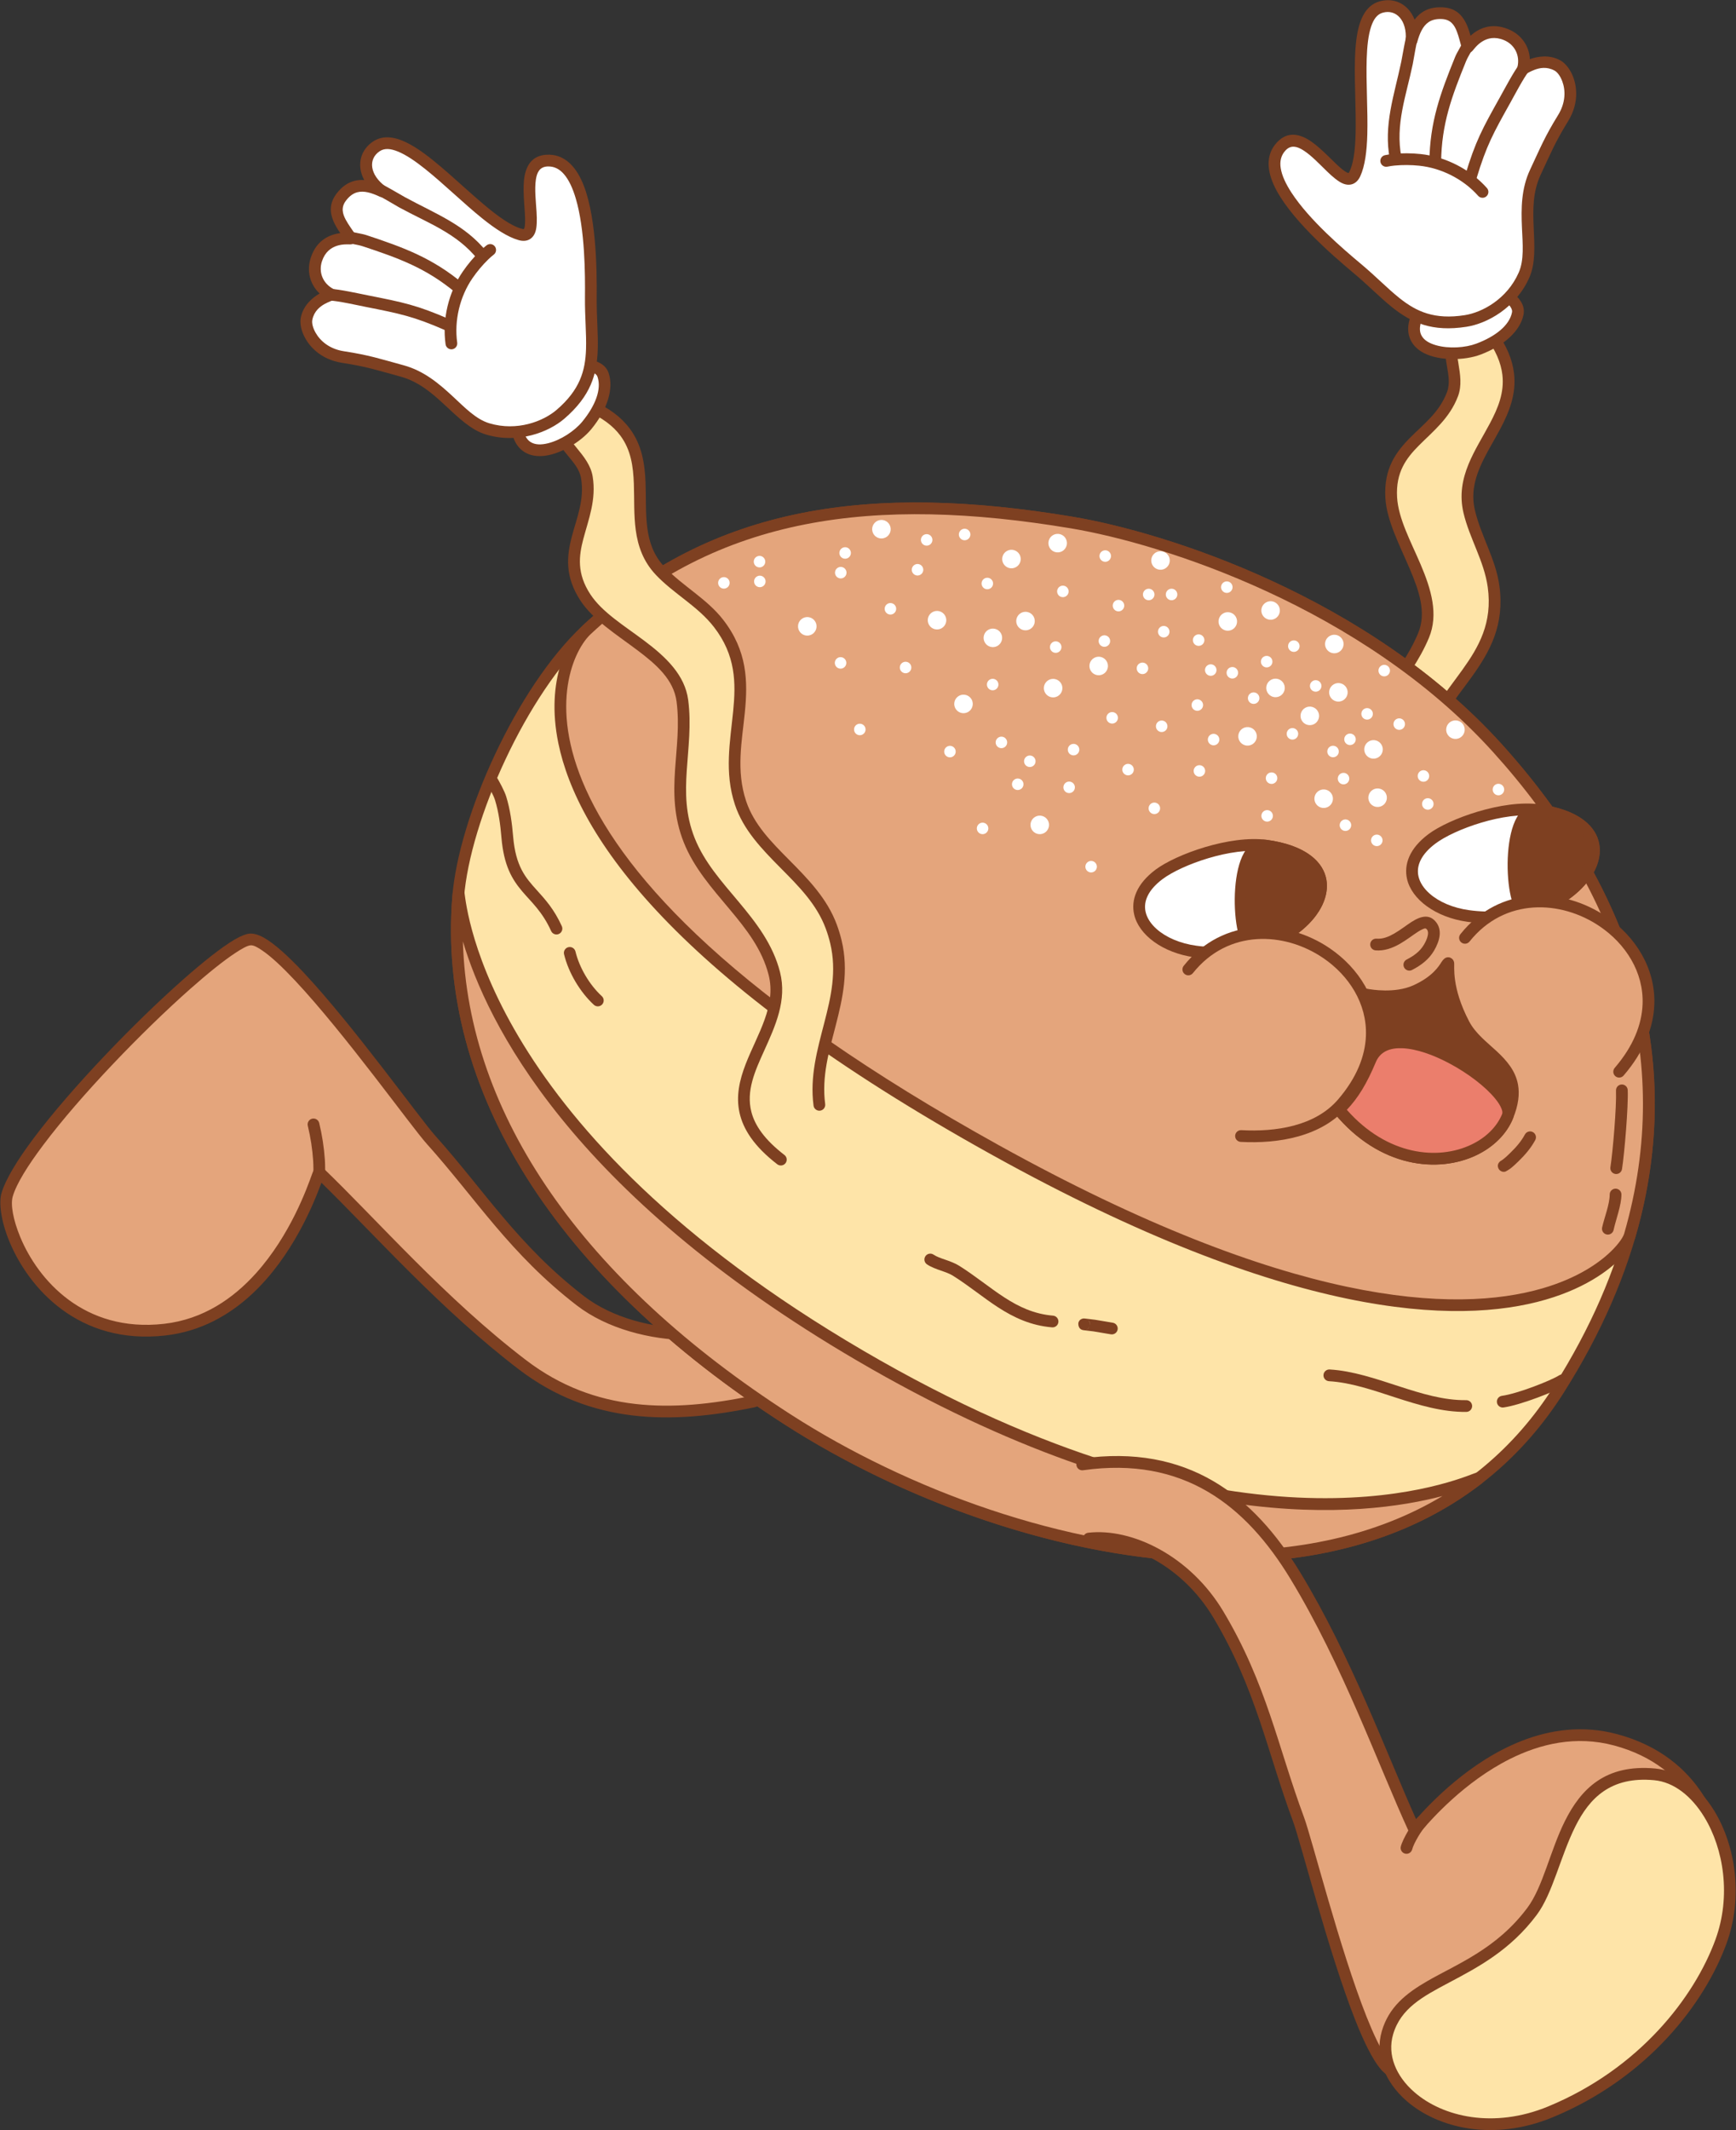 <?xml version="1.0" encoding="UTF-8" standalone="no"?><!DOCTYPE svg PUBLIC "-//W3C//DTD SVG 1.1//EN" "http://www.w3.org/Graphics/SVG/1.1/DTD/svg11.dtd"><svg width="100%" height="100%" viewBox="0 0 4930 6047" version="1.1" xmlns="http://www.w3.org/2000/svg" xmlns:xlink="http://www.w3.org/1999/xlink" xml:space="preserve" xmlns:serif="http://www.serif.com/" style="fill-rule:evenodd;clip-rule:evenodd;stroke-linejoin:round;stroke-miterlimit:2;"><rect x="0" y="0" width="4930" height="6047" fill="#333333" stroke="none"/><g id="Dream-donut-Character" serif:id="Dream donut-Character"><path d="M3633.66,3071.48c-119.52,-290.791 194.738,-277.762 248.097,-466.677c42.45,-150.29 -41.963,-298.475 -20.128,-448.43c21.456,-147.351 127.755,-224.74 181.016,-352.43c51.855,-124.319 -84.768,-266.99 -91.773,-391.76c-8.634,-153.767 128.549,-173.265 173.976,-293.102c20.672,-54.535 -20.742,-115.435 2.832,-171.233c12.635,-29.906 68.533,-50.606 103.148,-4.387c162.993,217.633 -102.689,321.042 -58.457,508.756c17.134,72.712 58.826,137.505 69.139,212.419c29.268,212.606 -162.696,287.184 -200.718,472.791c-29.228,142.684 73.273,281.684 47.704,432.389c-2.569,15.141 -6.02,30.057 -10.405,44.777c-48.506,162.826 -210.055,227.061 -271.946,376.9c-25.736,62.306 -157.663,116.049 -172.485,79.987Z" style="fill:#fee4a8;"/><path d="M3618.25,3077.82c3.483,8.473 9.974,14.726 19.304,18.409c9.326,3.682 22.44,4.578 37.701,2.11c29.466,-4.765 68.555,-21.816 99.249,-45.004c21.548,-16.279 38.858,-35.643 47.05,-55.475c30.095,-72.861 84.778,-124.634 137.476,-178.261c56.049,-57.037 109.953,-116.033 135.039,-200.244c4.578,-15.367 8.182,-30.939 10.864,-46.747c13.191,-77.748 -6.164,-152.533 -25.537,-226.227c-18.114,-68.905 -36.37,-136.78 -22.271,-205.605c18.502,-90.322 75.034,-153.309 122.807,-219.901c51.434,-71.695 93.428,-147.118 78.094,-258.508c-10.385,-75.438 -52.174,-140.748 -69.427,-213.969c-10.186,-43.228 -2.268,-81.574 12.6,-117.952c15.936,-38.992 39.668,-75.809 59.67,-113.584c25.895,-48.906 45.513,-99.391 38.781,-156.874c-4.495,-38.385 -20.697,-80.074 -55.477,-126.514c-44.283,-59.128 -115.677,-30.367 -131.841,7.891c-13.053,30.896 -8.933,63.177 -3.592,95.31c4.333,26.072 9.816,52.002 0.528,76.502c-21.796,57.5 -66.163,90.479 -103.488,127.977c-41.952,42.147 -76.2,89.041 -71.544,171.968c3.6,64.11 39.935,133.013 69.274,201.664c26.686,62.442 47.992,124.644 23.757,182.745c-26.195,62.802 -65.58,113.146 -100.908,165.996c-37.235,55.704 -70.095,114.063 -81.218,190.449c-11.173,76.734 4.497,153.042 17.871,229.367c12.637,72.116 23.236,144.268 2.711,216.934c-12.392,43.873 -40.246,75.801 -72.85,103.565c-34.986,29.793 -75.418,54.865 -110.453,83.128c-37.764,30.464 -69.314,64.66 -83.806,110.456c-14.387,45.466 -12.237,102.847 19.636,180.394Zm30.685,-13.032c-26.676,-65.035 -30.818,-113.702 -19.92,-152.677c16.499,-59.004 66.505,-94.929 117.66,-131.628c63.409,-45.492 128.709,-91.778 151.127,-171.146c21.925,-77.624 11.542,-154.71 -1.957,-231.747c-12.761,-72.83 -28.38,-145.591 -17.718,-218.811c10.333,-70.966 41.35,-124.976 75.944,-176.728c36.501,-54.604 76.895,-106.8 103.961,-171.688c27.622,-66.221 6.545,-137.507 -23.87,-208.676c-27.761,-64.958 -63.239,-129.773 -66.645,-190.434c-3.977,-70.841 26.049,-110.579 61.887,-146.583c40.466,-40.653 87.403,-77.34 111.033,-139.677c11.386,-30.037 6.497,-61.82 1.185,-93.784c-4.305,-25.902 -9.107,-51.966 1.416,-76.871c9.112,-21.569 49.49,-34.217 74.455,-0.882c30.417,40.614 45.119,76.839 49.05,110.409c5.908,50.448 -12.406,94.479 -35.132,137.398c-20.516,38.746 -44.723,76.579 -61.068,116.572c-17.414,42.607 -26.119,87.579 -14.189,138.208c17.013,72.204 58.609,136.48 68.85,210.87c13.934,101.216 -25.42,169.385 -72.157,234.532c-50.398,70.251 -108.858,137.355 -128.377,232.641c-15.13,73.859 3.25,146.826 22.688,220.769c18.179,69.153 37.289,139.22 24.911,212.177c-2.456,14.475 -5.754,28.735 -9.946,42.806c-23.42,78.616 -74.543,133.15 -126.868,186.397c-55.676,56.657 -112.714,111.921 -144.51,188.899c-6.22,15.06 -19.971,29.243 -36.334,41.604c-26.171,19.771 -59.353,34.632 -84.477,38.695c-6.014,0.972 -11.466,1.326 -16.069,0.737c-1.389,-0.177 -2.669,-0.435 -3.808,-0.846c-0.349,-0.126 -0.863,-0.395 -1.122,-0.536Z" style="fill:#7e4021;"/><path d="M4018.88,911.781c7.533,-27.255 117.914,-108.351 250.528,-74.822c17.106,4.325 35.679,21.216 40.405,38.708c1.29,4.777 1.35,9.674 0.36,14.552c-8.243,40.617 -49.775,77.535 -111.743,100.834c-68.264,25.667 -205.297,13.881 -179.55,-79.272Z" style="fill:#fff;"/><path d="M4002.82,907.34c-6.447,23.325 -4.25,42.55 3.288,58.165c7.529,15.598 20.636,27.823 37.502,36.599c44.189,22.993 115.953,21.37 160.689,4.55c68.562,-25.779 113.092,-68.181 122.212,-113.12c1.511,-7.447 1.366,-14.922 -0.605,-22.214c-6.148,-22.756 -30.155,-44.893 -52.409,-50.519c-98.702,-24.955 -185.811,9.868 -231.946,42.912c-22.925,16.42 -35.945,33.548 -38.731,43.627Zm32.128,8.881c0.451,-1.63 1.965,-3.441 3.823,-5.698c4.877,-5.93 12.454,-12.737 22.19,-19.71c40.645,-29.112 117.408,-59.681 204.365,-37.696c11.959,3.024 25.097,14.669 28.401,26.897c0.611,2.262 0.585,4.581 0.116,6.89c-7.367,36.304 -45.889,67.724 -101.275,88.549c-31.273,11.758 -78.298,14.933 -114.556,4.504c-18.751,-5.393 -34.754,-14.168 -41.885,-28.942c-4.505,-9.332 -5.031,-20.856 -1.179,-34.794Z" style="fill:#7e4021;"/><path d="M4328.09,780.639c33.777,-76.673 -16.184,-188.87 32.301,-292.069c29.543,-62.88 40.184,-90.889 78.749,-153.519c41.429,-67.281 11.431,-134.178 -16.605,-149.378c-50.365,-27.305 -95.476,12.542 -96.995,8.551c9.836,-41.705 -10.099,-80.345 -48.705,-96.03c-69.498,-28.235 -106.457,36.593 -108.943,36.194c-12.512,-42.952 -18.677,-93.929 -71.362,-96.94c-52.114,-2.979 -74.424,29.129 -87.913,77.689c5.257,-70.317 -37.603,-108.872 -86.48,-95.113c-107.697,30.318 -21.828,359.004 -74.243,473.161c-33.384,72.709 -137.094,-154.905 -209.381,-77.5c-83.959,89.902 130.484,275.033 215.596,346.135c105.808,88.391 155.127,173.144 308.15,149.262c53.609,-8.366 130.028,-49.171 165.831,-130.443Z" style="fill:#fff;"/><path d="M4344.62,167.957c-1.837,-37.833 -24.625,-70.217 -61.511,-85.204c-50.238,-20.41 -86.179,0.009 -107.026,18.673c-3.811,-13.555 -8.05,-26.787 -14.044,-38.223c-12.31,-23.486 -31.096,-40.483 -64.557,-42.395c-25.302,-1.446 -44.718,4.32 -60.074,15.054c-7.63,5.334 -14.277,12.007 -20.094,19.864c-4.868,-12.474 -11.623,-22.96 -19.658,-31.263c-20.382,-21.064 -49.225,-29.155 -80.034,-20.482c-20.525,5.778 -35.864,19.685 -46.745,40.322c-9.347,17.728 -15.381,40.834 -18.888,67.549c-9.075,69.12 -1.551,163.947 -1.971,246.157c-0.264,51.55 -3.347,97.901 -17.269,128.221c-1.011,2.203 -1.89,3.948 -3.192,4.936c-0.632,0.479 -1.288,-0.36 -2.117,-0.646c-1.853,-0.638 -3.771,-1.621 -5.785,-2.823c-8.923,-5.327 -18.818,-14.382 -29.501,-24.676c-27.859,-26.845 -60.18,-61.139 -91.132,-74.101c-26.073,-10.92 -51.566,-9.371 -74.689,15.389c-29.738,31.844 -29.653,73.669 -9.61,119.08c40.515,91.793 165.763,200.314 226.702,251.221c42.435,35.451 75.819,70.306 110.41,97.851c55.136,43.906 113.171,70.356 210.995,55.089c57.673,-9.001 139.996,-52.759 178.513,-140.192c17.821,-40.453 14.363,-90.211 12.034,-143.534c-2.096,-47.98 -2.918,-99.174 20.1,-148.167c29.221,-62.196 39.71,-89.919 77.855,-151.867c32.927,-53.473 25.596,-106.761 7.629,-139.822c-8.594,-15.814 -19.824,-27.168 -30.481,-32.946c-31.219,-16.926 -64.417,-10.694 -85.86,-3.065Zm-31.781,605.962c-33.089,75.111 -103.604,112.964 -153.149,120.696c-85.803,13.391 -136.729,-9.719 -185.09,-48.23c-34.408,-27.399 -67.594,-62.093 -109.805,-97.356c-50.189,-41.928 -146.301,-124.042 -197.206,-202.237c-15.81,-24.285 -27.239,-48.024 -30.589,-69.932c-2.855,-18.669 0.591,-35.769 13.695,-49.8c15.235,-16.314 32.516,-11.662 49.795,-0.886c23.697,14.777 47.329,40.416 68.535,60.85c16.526,15.925 32.032,28.816 44.972,34.044c10.312,4.166 19.765,4.342 28.101,0.985c7.815,-3.147 15.325,-9.676 20.944,-21.914c13.316,-29.002 18.635,-71.012 19.944,-118.67c1.855,-67.509 -3.891,-146.864 -1.753,-214.143c1.129,-35.529 4.377,-67.541 12.653,-92.085c6.683,-19.822 16.239,-34.52 32.768,-39.173c38.638,-10.877 69.499,22.24 65.343,77.826c-0.639,8.549 5.311,16.188 13.755,17.662c8.445,1.473 16.63,-3.699 18.924,-11.958c6.899,-24.835 15.655,-45.108 31.83,-56.415c9.947,-6.954 22.683,-10.033 39.074,-9.096c23.726,1.356 34.294,16.39 41.451,34.59c6.179,15.711 9.996,33.674 14.86,50.372c1.801,6.183 7.003,10.775 13.362,11.795c1.897,0.305 9.998,1.072 17.141,-7.369c6.966,-8.232 36.457,-50.849 88.168,-29.84c30.832,12.527 46.612,43.456 38.757,76.763c-0.765,3.243 -0.54,6.642 0.646,9.757c1.856,4.874 5.227,8.228 10.235,10.012c2.477,0.883 6.926,1.885 12.877,-0.329c3.57,-1.329 12.331,-6.914 24.47,-11.57c14.545,-5.579 35.186,-9.794 57.046,2.057c8.575,4.65 16.733,16.107 22.197,30.895c9.303,25.177 9.733,60.055 -11.841,95.092c-38.985,63.311 -49.777,91.606 -79.641,155.171c-25.468,54.206 -25.552,110.71 -23.233,163.796c2.086,47.746 6.721,92.419 -9.236,128.64Z" style="fill:#7e4021;"/><path d="M3998.99,84.457c-7.549,19.032 -16.592,76.315 -19.599,90.706c-20.03,95.834 -51.071,179.915 -32.363,277.333c1.735,9.034 10.478,14.959 19.511,13.225c9.034,-1.735 14.959,-10.478 13.225,-19.511c-17.836,-92.874 13.16,-172.865 32.255,-264.228c2.823,-13.507 10.87,-67.371 17.956,-85.235c3.391,-8.55 -0.797,-18.246 -9.348,-21.637c-8.55,-3.392 -18.246,0.797 -21.637,9.347Z" style="fill:#7e4021;"/><path d="M4154.56,117.824c-5.065,13.888 -16.447,29.571 -22.285,43.957c-42.182,103.949 -71.865,184.75 -73.021,298.553c-0.093,9.199 7.299,16.742 16.497,16.835c9.198,0.094 16.742,-7.298 16.835,-16.496c1.109,-109.202 30.1,-186.612 70.576,-286.358c5.978,-14.732 17.526,-30.847 22.714,-45.07c3.152,-8.641 -1.305,-18.216 -9.947,-21.368c-8.642,-3.152 -18.217,1.305 -21.369,9.947Z" style="fill:#7e4021;"/><path d="M3940.06,473.073c6.743,-1.415 13.518,-2.413 20.377,-3.074c22.983,-2.214 47.007,-1.956 69.951,0.396c62.947,6.454 125.302,38.211 167.329,85.476c6.112,6.874 16.656,7.493 23.53,1.38c6.874,-6.112 7.492,-16.655 1.38,-23.529c-47.432,-53.344 -117.796,-89.202 -188.839,-96.486c-25.108,-2.575 -51.398,-2.84 -76.548,-0.416c-8.087,0.779 -16.075,1.962 -24.026,3.631c-9.003,1.889 -14.778,10.731 -12.889,19.734c1.89,9.002 10.732,14.777 19.735,12.888Z" style="fill:#7e4021;"/><path d="M4315.2,181.968c-16.899,22.018 -41.998,69.757 -55.502,93.931c-49.616,88.821 -69.358,124.207 -98.756,221.739c-2.655,8.807 2.34,18.113 11.147,20.767c8.808,2.655 18.113,-2.34 20.768,-11.147c28.526,-94.636 47.799,-128.919 95.942,-215.103c12.906,-23.105 36.693,-68.848 52.844,-89.892c5.6,-7.297 4.223,-17.769 -3.074,-23.369c-7.297,-5.601 -17.769,-4.223 -23.369,3.074Z" style="fill:#7e4021;"/><path d="M2131.34,3753.71c-106.151,56.383 -343.425,46.359 -483.348,-61.543c-188.733,-145.541 -283.788,-300.489 -424.102,-456.938c-62.613,-69.813 -420.564,-578.051 -514.222,-568.441c-92.202,9.461 -638.744,548.492 -689.575,725.145c-23.596,82.001 107.878,420.997 447.855,382.351c322.335,-36.64 435.281,-449.547 438.19,-446.756c152.269,146.126 349.246,372.735 578.461,547.131c199.094,151.478 421.866,152.137 656.248,103.417" style="fill:#e4a57c;"/><path d="M912.78,3357.18c150.022,146.619 340.991,362.803 561.725,530.746c203.228,154.623 430.482,156.203 669.731,106.47c9.006,-1.872 14.798,-10.703 12.926,-19.709c-1.872,-9.007 -10.704,-14.798 -19.71,-12.926c-229.516,47.709 -447.804,47.97 -642.764,-100.363c-228.668,-173.979 -425.108,-400.116 -577.013,-545.892c-3.994,-3.832 -8.647,-5.215 -13.852,-4.499c-2.639,0.363 -6.385,1.357 -9.949,5.146c-0.729,0.775 -4.016,6.294 -7.705,16.606c-13.718,38.347 -61.608,172.973 -159.265,281.464c-63.868,70.953 -149.229,130.817 -260.842,143.504c-228.382,25.961 -358.62,-125.822 -408.501,-246.121c-20.375,-49.136 -27.929,-92.562 -21.455,-115.061c10.309,-35.825 42.091,-86.869 86.125,-145.583c105.808,-141.081 282.367,-323.941 418.471,-444.268c49.558,-43.814 93.68,-79.297 126.961,-101.248c19.386,-12.787 34.173,-21.097 43.703,-22.075c8.568,-0.879 19.489,5.25 33.122,14.48c26.068,17.65 58.257,48.085 93.567,85.698c141.217,150.428 329.623,413.973 373.424,462.811c140.997,157.21 236.681,312.759 426.332,459.008c86.713,66.869 209.521,97.679 317.658,98.781c73.001,0.744 139.277,-12.128 183.686,-35.717c8.124,-4.315 11.216,-14.413 6.901,-22.537c-4.315,-8.124 -14.414,-11.216 -22.537,-6.901c-40.512,21.518 -101.116,32.502 -167.71,31.823c-101.255,-1.031 -216.448,-29.232 -297.643,-91.845c-187.814,-144.833 -282.24,-299.18 -421.872,-454.868c-43.856,-48.9 -232.54,-312.75 -373.936,-463.369c-43.891,-46.754 -83.583,-82.732 -113.304,-99.225c-16.057,-8.91 -30.089,-12.427 -41.091,-11.298c-9.832,1.009 -24.242,6.573 -41.975,16.977c-35.532,20.846 -87.683,61.768 -147.365,114.532c-137.612,121.661 -316.078,306.596 -423.059,449.242c-47.162,62.883 -80.45,117.995 -91.491,156.364c-7.684,26.703 -1.485,78.73 22.696,137.047c54.076,130.414 195.472,294.617 443.058,266.473c100.545,-11.429 181.567,-57.92 245.713,-117.537c115.778,-107.603 175.966,-258.167 197.24,-316.13Z" style="fill:#7e4021;"/><path d="M923.767,3337.21c-0.614,-14.963 -0.16,-29.894 -1.165,-44.86c-2.378,-35.4 -7.804,-70.09 -16.104,-104.586c-2.152,-8.944 -11.16,-14.458 -20.103,-12.306c-8.943,2.152 -14.457,11.16 -12.305,20.103c7.858,32.662 13.002,65.506 15.254,99.023c0.985,14.676 0.515,29.319 1.117,43.992c0.377,9.191 8.145,16.347 17.336,15.97c9.191,-0.377 16.347,-8.145 15.97,-17.336Z" style="fill:#7e4021;"/><path d="M4251.61,2122.64c-374.784,-413.629 -944.135,-595.29 -1207.86,-639.329c-563.919,-94.169 -1012.98,-35.579 -1377.74,304.634c-185.197,172.734 -347.418,535.689 -364.942,759.002c-42.607,542.954 290.841,1067.45 935.35,1482.01c651.457,419.026 1729.32,644.154 2191.01,-85.658c422.274,-667.499 290.275,-1306.26 -175.815,-1820.66Z" style="fill:#fee4a8;"/><path d="M4263.96,2111.45c-377.785,-416.942 -951.628,-600.185 -1217.46,-644.577c-569.793,-95.15 -1023.29,-34.872 -1391.86,308.885c-187.854,175.212 -352.415,543.369 -370.19,769.886c-43.02,548.226 292.184,1078.75 942.95,1497.33c328.036,210.998 763.467,373.062 1174.97,390.62c414.647,17.691 804.88,-111.086 1039.14,-481.384c426.931,-674.862 293.682,-1320.68 -177.549,-1840.76l-0.001,-0Zm-24.701,22.382c460.949,508.726 591.697,1140.42 174.081,1800.56c-227.435,359.513 -606.978,483.078 -1009.55,465.902c-405.713,-17.311 -834.94,-177.323 -1158.36,-385.352c-638.252,-410.533 -969.943,-929.002 -927.75,-1466.69c17.272,-220.108 177.154,-577.862 359.694,-748.117c360.963,-336.67 805.584,-393.571 1363.63,-300.383c261.613,43.687 826.472,223.764 1198.25,634.081l0,0Z" style="fill:#7e4021;"/><path d="M1381.29,2221.77c7.411,12.642 20.165,35.309 24.472,49.3c10.563,34.321 15.241,70.564 18.243,106.231c6.769,80.439 30.356,118.956 58.946,152.793c25.969,30.735 56.948,56.958 82.174,112.671c3.794,8.38 13.677,12.102 22.057,8.308c8.38,-3.794 12.103,-13.677 8.308,-22.057c-21.745,-48.026 -47.176,-75.917 -70.852,-102.076c-31.993,-35.348 -60.255,-67.325 -67.417,-152.434c-3.2,-38.03 -8.337,-76.648 -19.601,-113.242c-4.908,-15.947 -19.126,-41.94 -27.572,-56.35c-4.652,-7.936 -14.871,-10.602 -22.807,-5.951c-7.936,4.652 -10.602,14.871 -5.951,22.807Z" style="fill:#7e4021;"/><path d="M1601.83,2708.76c12.718,52.416 45.279,107.226 84.637,143.442c6.769,6.229 17.321,5.79 23.55,-0.979c6.228,-6.769 5.79,-17.321 -0.979,-23.55c-34.786,-32.009 -63.574,-80.446 -74.814,-126.773c-2.169,-8.939 -11.188,-14.436 -20.127,-12.267c-8.939,2.169 -14.436,11.187 -12.267,20.127Z" style="fill:#7e4021;"/><path d="M2632.54,3589.02c11.385,7.661 25.418,12.809 39.783,17.8c11.754,4.085 23.774,8.049 33.907,14.408c45.997,28.869 85.876,62.434 128.523,89.981c44.928,29.02 92.843,51.505 152.945,56.586c9.166,0.775 17.237,-6.038 18.012,-15.203c0.775,-9.166 -6.038,-17.237 -15.204,-18.012c-54.154,-4.578 -97.185,-25.223 -137.668,-51.371c-42.764,-27.623 -82.764,-61.266 -128.888,-90.214c-12.199,-7.656 -26.535,-12.744 -40.687,-17.661c-11.543,-4.011 -22.966,-7.814 -32.115,-13.97c-7.632,-5.135 -17.997,-3.108 -23.132,4.524c-5.135,7.632 -3.108,17.997 4.524,23.132Z" style="fill:#7e4021;"/><path d="M3081.94,3742.85c-2.807,-0.589 -5.802,-0.456 -8.714,0.528c-7.852,2.653 -9.926,8.258 -10.794,11.567c-0.248,0.947 -2.065,18.319 14.113,20.813c3.487,0.538 23.165,2.605 28.678,3.469c16.572,2.597 33.063,5.688 49.626,8.345c9.083,1.457 17.64,-4.734 19.097,-13.816c1.457,-9.083 -4.734,-17.639 -13.817,-19.096c-16.603,-2.664 -33.134,-5.762 -49.746,-8.364c-5.149,-0.807 -25.651,-3.131 -28.443,-3.446Zm12.447,21.537c-1.588,4.803 -5.333,8.827 -10.489,10.569c7.105,-2.4 9.47,-7.223 10.489,-10.569Zm-4.975,-17.868c6.424,5.272 6.499,11.482 5.456,16.082c0.602,-2.824 0.474,-5.839 -0.516,-8.77c-0.995,-2.945 -2.735,-5.429 -4.94,-7.312Z" style="fill:#7e4021;"/><path d="M3774.15,3920.64c62.179,3.606 125.062,25.547 188.552,46.164c66.633,21.639 133.902,41.847 201.482,40.999c9.198,-0.115 16.571,-7.676 16.456,-16.874c-0.115,-9.198 -7.677,-16.572 -16.874,-16.456c-64.023,0.803 -127.643,-18.872 -190.769,-39.372c-66.27,-21.521 -132.015,-43.974 -196.917,-47.739c-9.183,-0.532 -17.071,6.491 -17.604,15.674c-0.533,9.183 6.491,17.071 15.674,17.604Z" style="fill:#7e4021;"/><path d="M4269.84,3995.18c48.269,-6.647 149.822,-46.597 175.915,-63.127c7.77,-4.922 10.083,-15.228 5.16,-22.998c-4.923,-7.771 -15.228,-10.083 -22.998,-5.16c-24.117,15.278 -118.011,52.12 -162.624,58.263c-9.113,1.255 -15.492,9.672 -14.237,18.785c1.255,9.112 9.672,15.492 18.784,14.237Z" style="fill:#7e4021;"/><path d="M4197.26,4197.99c44.406,-34.26 -571.964,341.306 -1753.77,-349.469c-1199.4,-701.062 -1133.83,-1411.04 -1142.42,-1301.58c-42.607,542.954 290.841,1067.45 935.35,1482.01c559.233,359.706 1432.68,576.527 1960.84,169.037Z" style="fill:#e4a57c;"/><path d="M4207.44,4211.19c6.602,-5.094 7.962,-10.089 8.291,-11.508c0.986,-4.254 0.275,-7.821 -1.082,-10.792c-1.534,-3.354 -4.059,-6.334 -8.238,-8.265c-1.723,-0.796 -4.181,-1.631 -7.539,-1.564c-1.435,0.028 -6.236,0.97 -13.933,3.892c-77.491,29.411 -677.937,267.9 -1733.04,-348.817c-1070.63,-625.793 -1126.29,-1257.63 -1132.67,-1298.82c-1.494,-9.647 -7.097,-13.062 -8.104,-13.695c-5.056,-3.176 -10.09,-3.341 -15.017,-1.401c-2.469,0.972 -7.509,3.204 -9.881,10.624c-0.364,1.14 -1.081,5.966 -1.775,14.804c-43.02,548.226 292.184,1078.75 942.95,1497.33c337.941,217.369 789.857,382.79 1212.18,391.813c283.478,6.056 553.626,-58.31 767.858,-223.597Zm-2892.88,-1539.02c67.745,227.473 300.593,711.488 1120.52,1190.74c870.584,508.864 1436.98,442.602 1661.35,383.696c-191.549,114.893 -419.128,159.915 -656.133,154.851c-416.32,-8.894 -861.722,-172.243 -1194.86,-386.522c-589.043,-378.881 -916.974,-849.696 -930.871,-1342.77Z" style="fill:#7e4021;"/><path d="M4251.61,2122.64c-374.784,-413.629 -944.135,-595.29 -1207.86,-639.329c-563.919,-94.169 -1012.98,-35.579 -1377.74,304.634c-94.139,87.803 -339.637,645.264 1162.74,1477.56c1385.17,767.366 1779.27,311.421 1799.71,240.832c146.658,-506.578 -13.677,-982.889 -376.844,-1383.7Z" style="fill:#e4a57c;"/><path d="M4263.96,2111.45c-377.785,-416.942 -951.628,-600.185 -1217.46,-644.577c-569.793,-95.15 -1023.29,-34.872 -1391.86,308.885c-39.535,36.875 -106.258,152.288 -69.027,333.867c53.623,261.522 326.308,667.026 1235.06,1170.46c837.649,464.047 1316.17,482.447 1569.04,408.981c121.508,-35.302 192.294,-91.994 226.875,-132.65c16.434,-19.32 25.059,-35.695 27.881,-45.443c148.317,-512.312 -13.225,-994.178 -380.503,-1399.52l-0.001,-0Zm-24.701,22.382c359.058,396.273 518.184,867.027 373.186,1367.87c-2.877,9.937 -14.759,28.123 -36.693,49.621c-36.076,35.36 -98.528,77.604 -195.344,105.732c-248.916,72.318 -719.03,50.664 -1543.59,-406.129c-746.156,-413.361 -1059.06,-757.561 -1172.94,-1010.24c-109.879,-243.783 -31.612,-398.486 13.497,-440.559c360.963,-336.67 805.584,-393.571 1363.63,-300.383c261.613,43.687 826.472,223.764 1198.25,634.081l0,-0Z" style="fill:#7e4021;"/><path d="M3092.2,4367.33c119.424,-13.604 277.027,63.971 367.73,215.61c122.342,204.535 154.067,383.526 227.359,580.484c32.706,87.889 179.726,691.893 270.4,717.24c89.264,24.954 795.209,-276.55 907.187,-422.326c51.979,-67.669 53.749,-431.263 -276.772,-519.773c-313.37,-83.918 -569.648,258.967 -571.332,255.305c-88.197,-191.729 -188.531,-474.721 -337.981,-720.929c-129.811,-213.854 -311.839,-357.63 -605.36,-316.025" style="fill:#e4a57c;"/><path d="M4021.45,5163.84c-85.925,-191.366 -184.484,-462.457 -328.405,-699.555c-133.296,-219.596 -320.543,-366.6 -621.946,-323.878c-9.107,1.291 -15.454,9.733 -14.163,18.841c1.291,9.107 9.734,15.453 18.841,14.162c285.639,-40.487 462.449,100.061 588.774,308.172c149.093,245.619 249.1,527.976 337.086,719.246c2.314,5.029 6.138,8.019 11.243,9.258c2.589,0.629 6.439,1.075 11.143,-1.146c0.962,-0.455 6.041,-4.387 13.249,-12.632c26.805,-30.662 120.659,-138.407 251.257,-203.611c85.411,-42.643 186.763,-67.098 295.271,-38.04c222.029,59.458 287.654,248.384 290.028,378.593c0.969,53.184 -7.9,96.361 -22.163,114.928c-22.708,29.563 -70.972,65.427 -133.445,103.942c-150.115,92.546 -381.364,198.067 -552.071,260.21c-62.159,22.627 -116.209,39.492 -155.215,47.734c-22.722,4.802 -39.525,7.121 -48.751,4.542c-8.295,-2.319 -16.214,-12.021 -25.521,-25.601c-17.796,-25.969 -36.607,-66.076 -55.694,-114.005c-76.337,-191.686 -155.172,-505.912 -178.051,-567.395c-73.649,-197.917 -105.739,-377.697 -228.677,-583.228c-94.537,-158.047 -259.448,-237.793 -383.919,-223.614c-9.14,1.041 -15.714,9.307 -14.673,18.446c1.041,9.14 9.306,15.715 18.446,14.674c114.377,-13.03 264.669,62.374 351.539,207.605c121.747,203.54 153.108,381.742 226.043,577.742c22.908,61.561 101.89,376.172 178.324,568.103c23.725,59.577 47.489,107.588 69.108,133.818c11.68,14.17 23.45,22.58 34.101,25.558c9.519,2.661 24.965,2.758 45.276,-0.431c40.698,-6.389 104.21,-25.376 179.066,-52.626c172.6,-62.831 406.383,-169.585 558.162,-263.158c66.91,-41.25 118.065,-80.347 142.387,-112.01c16.927,-22.037 30.206,-72.72 29.055,-135.842c-2.573,-141.157 -74.033,-345.727 -314.733,-410.184c-97.748,-26.176 -190.166,-12.577 -271.685,19.415c-147.135,57.743 -258.268,175.817 -299.287,221.967Z" style="fill:#7e4021;"/><path d="M4024.68,5160.25c-13.06,13.26 -40.963,58.978 -46.58,81.175c-2.256,8.918 3.152,17.989 12.07,20.246c8.918,2.256 17.989,-3.152 20.246,-12.07c4.568,-18.056 27.389,-55.174 38.012,-65.96c6.455,-6.553 6.375,-17.114 -0.178,-23.569c-6.554,-6.455 -17.115,-6.375 -23.57,0.178Z" style="fill:#7e4021;"/><path d="M4887.4,5511.05c77.498,-212.281 -35.069,-460.199 -188.358,-474.423c-265.725,-24.658 -258.283,268.588 -348.322,388.984c-148.317,198.321 -364.296,186.727 -410.486,344.388c-47.512,162.174 194.546,335.486 462.626,224.752c264.842,-109.397 423.791,-317.297 484.54,-483.701Z" style="fill:#fee4a8;"/><path d="M4903.06,5516.77c48.35,-132.44 25.444,-278.209 -34.959,-376.838c-41.745,-68.163 -101.42,-113.762 -167.515,-119.896c-141.858,-13.163 -210.998,58.191 -256.492,149.243c-42.148,84.354 -62.186,186.81 -106.718,246.355c-87.327,116.769 -198.922,158.884 -283.724,207.709c-61.581,35.454 -109.659,74.566 -129.408,141.975c-20.777,70.916 8.066,144.149 70.15,198.309c88.919,77.57 246.936,115.886 414.833,46.533c270.034,-111.542 431.893,-323.723 493.833,-493.39Zm-31.312,-11.431c-59.558,163.143 -215.597,366.76 -475.247,474.013c-153.799,63.529 -298.742,30.213 -380.194,-40.844c-51.499,-44.926 -77.308,-104.993 -60.074,-163.818c21.802,-74.419 84.843,-107.642 158.769,-146.914c80.161,-42.583 173.156,-90.672 249.069,-192.178c45.508,-60.852 66.768,-165.216 109.841,-251.42c39.725,-79.505 99.726,-142.445 223.594,-130.951c56.538,5.246 106.46,45.807 142.169,104.114c55.777,91.075 76.721,225.701 32.073,347.998Z" style="fill:#7e4021;"/><path d="M4589.19,3095.72c1.877,44.938 -8.88,173.09 -15.856,217.601c-1.425,9.088 4.797,17.622 13.885,19.047c9.087,1.424 17.622,-4.798 19.046,-13.885c7.186,-45.85 18.162,-177.864 16.229,-224.154c-0.384,-9.19 -8.157,-16.34 -17.347,-15.956c-9.191,0.383 -16.341,8.157 -15.957,17.347Z" style="fill:#7e4021;"/><path d="M4571.33,3390.69c-0.052,28.295 -15.311,65.416 -21.505,93.573c-1.977,8.984 3.712,17.882 12.696,19.858c8.984,1.977 17.882,-3.712 19.858,-12.696c6.653,-30.239 22.229,-70.288 22.284,-100.674c0.017,-9.199 -7.438,-16.681 -16.636,-16.697c-9.199,-0.017 -16.68,7.437 -16.697,16.636Z" style="fill:#7e4021;"/><path d="M2621.91,1619.13c-1.007,8.964 -9.103,15.424 -18.067,14.417c-8.964,-1.008 -15.425,-9.103 -14.417,-18.068c1.007,-8.964 9.103,-15.424 18.067,-14.417c8.964,1.008 15.424,9.103 14.417,18.068Z" style="fill:#fff;"/><path d="M3500.75,1926.04c-9.001,0.593 -16.79,-6.234 -17.382,-15.236c-0.592,-9.001 6.235,-16.79 15.236,-17.382c9.001,-0.592 16.79,6.235 17.382,15.236c0.592,9.001 -6.235,16.79 -15.236,17.382Z" style="fill:#fff;"/><path d="M3612.11,2225.18c-9.002,0.592 -16.79,-6.235 -17.383,-15.236c-0.592,-9.002 6.235,-16.79 15.236,-17.383c9.002,-0.592 16.79,6.235 17.383,15.236c0.592,9.002 -6.235,16.79 -15.236,17.383Z" style="fill:#fff;"/><path d="M3049.82,2144.19c-9.001,0.592 -16.79,-6.235 -17.382,-15.236c-0.593,-9.001 6.234,-16.79 15.236,-17.382c9.001,-0.592 16.79,6.235 17.382,15.236c0.592,9.001 -6.235,16.79 -15.236,17.382Z" style="fill:#fff;"/><path d="M3123.02,1582.91c2.495,8.668 11.559,13.681 20.228,11.185c8.669,-2.495 13.681,-11.559 11.185,-20.227c-2.495,-8.669 -11.559,-13.681 -20.227,-11.186c-8.669,2.495 -13.681,11.559 -11.186,20.228Z" style="fill:#fff;"/><path d="M2803.36,1947.65c2.496,8.669 11.559,13.681 20.228,11.186c8.669,-2.495 13.681,-11.559 11.186,-20.228c-2.496,-8.669 -11.559,-13.681 -20.228,-11.185c-8.669,2.495 -13.681,11.559 -11.186,20.227Z" style="fill:#fff;"/><path d="M2646.37,1539.5c-3.837,8.164 -13.58,11.676 -21.744,7.839c-8.164,-3.838 -11.677,-13.581 -7.839,-21.745c3.837,-8.164 13.58,-11.676 21.744,-7.839c8.164,3.838 11.677,13.581 7.839,21.745Z" style="fill:#fff;"/><path d="M3014.16,1694.55c-8.713,-2.335 -13.891,-11.305 -11.557,-20.018c2.335,-8.713 11.305,-13.892 20.018,-11.557c8.713,2.335 13.892,11.304 11.557,20.018c-2.335,8.713 -11.304,13.891 -20.018,11.557Z" style="fill:#fff;"/><path d="M2524.47,1743.91c-8.714,-2.334 -13.892,-11.304 -11.558,-20.017c2.335,-8.714 11.305,-13.892 20.018,-11.557c8.713,2.334 13.892,11.304 11.557,20.017c-2.334,8.714 -11.304,13.892 -20.017,11.557Z" style="fill:#fff;"/><path d="M3162.94,1728.44c5.151,7.405 15.346,9.235 22.751,4.084c7.405,-5.151 9.235,-15.345 4.084,-22.75c-5.151,-7.406 -15.345,-9.236 -22.751,-4.085c-7.405,5.152 -9.235,15.346 -4.084,22.751Z" style="fill:#fff;"/><path d="M4110.34,2084.13c-7.135,-12.658 -2.651,-28.728 10.008,-35.863c12.659,-7.135 28.728,-2.65 35.863,10.009c7.135,12.658 2.65,28.728 -10.008,35.863c-12.659,7.135 -28.729,2.65 -35.863,-10.009Z" style="fill:#fff;"/><path d="M2967.78,1966.25c-7.134,-12.658 -2.65,-28.728 10.009,-35.863c12.659,-7.135 28.728,-2.65 35.863,10.009c7.135,12.658 2.65,28.728 -10.008,35.863c-12.659,7.134 -28.729,2.65 -35.864,-10.009Z" style="fill:#fff;"/><path d="M3585.39,1745.87c-7.135,-12.659 -2.65,-28.729 10.009,-35.863c12.658,-7.135 28.728,-2.65 35.863,10.008c7.134,12.659 2.65,28.728 -10.009,35.863c-12.659,7.135 -28.728,2.65 -35.863,-10.008Z" style="fill:#fff;"/><path d="M3696.74,2045.01c-7.135,-12.659 -2.651,-28.728 10.008,-35.863c12.659,-7.135 28.728,-2.65 35.863,10.008c7.135,12.659 2.65,28.729 -10.008,35.864c-12.659,7.134 -28.729,2.65 -35.863,-10.009Z" style="fill:#fff;"/><path d="M2528.62,1495.57c3.647,14.065 -4.812,28.446 -18.878,32.093c-14.066,3.647 -28.446,-4.812 -32.093,-18.878c-3.647,-14.066 4.812,-28.446 18.877,-32.093c14.066,-3.647 28.447,4.812 32.094,18.878Z" style="fill:#fff;"/><path d="M2849.46,1599.81c-7.135,-12.659 -2.65,-28.729 10.008,-35.863c12.659,-7.135 28.729,-2.651 35.863,10.008c7.135,12.659 2.651,28.728 -10.008,35.863c-12.659,7.135 -28.728,2.65 -35.863,-10.008Z" style="fill:#fff;"/><path d="M2980.7,1554.64c-7.134,-12.659 -2.65,-28.728 10.009,-35.863c12.659,-7.135 28.728,-2.65 35.863,10.008c7.135,12.659 2.65,28.729 -10.008,35.863c-12.659,7.135 -28.729,2.65 -35.864,-10.008Z" style="fill:#fff;"/><path d="M2638.09,1773.39c-7.135,-12.659 -2.651,-28.729 10.008,-35.863c12.659,-7.135 28.728,-2.65 35.863,10.008c7.135,12.659 2.65,28.729 -10.008,35.863c-12.659,7.135 -28.729,2.65 -35.863,-10.008Z" style="fill:#fff;"/><path d="M3272.74,1603.91c-7.135,-12.659 -2.651,-28.729 10.008,-35.863c12.659,-7.135 28.728,-2.651 35.863,10.008c7.135,12.659 2.65,28.728 -10.008,35.863c-12.659,7.135 -28.729,2.65 -35.863,-10.008Z" style="fill:#fff;"/><path d="M3519.93,2103.13c-7.135,-12.658 -2.651,-28.728 10.008,-35.863c12.659,-7.135 28.728,-2.65 35.863,10.009c7.135,12.658 2.65,28.728 -10.008,35.863c-12.659,7.134 -28.729,2.65 -35.863,-10.009Z" style="fill:#fff;"/><path d="M2929.85,2354.46c-7.135,-12.659 -2.65,-28.729 10.008,-35.863c12.659,-7.135 28.729,-2.651 35.864,10.008c7.134,12.659 2.65,28.728 -10.009,35.863c-12.659,7.135 -28.728,2.65 -35.863,-10.008Z" style="fill:#fff;"/><path d="M3766.31,1841.01c-7.134,-12.658 -2.65,-28.728 10.009,-35.863c12.658,-7.135 28.728,-2.65 35.863,10.009c7.135,12.658 2.65,28.728 -10.009,35.863c-12.658,7.135 -28.728,2.65 -35.863,-10.009Z" style="fill:#fff;"/><path d="M3877.66,2140.15c-7.135,-12.659 -2.65,-28.729 10.008,-35.863c12.659,-7.135 28.729,-2.651 35.864,10.008c7.134,12.659 2.65,28.728 -10.009,35.863c-12.659,7.135 -28.728,2.65 -35.863,-10.008Z" style="fill:#fff;"/><path d="M3463.82,1776.98c-7.135,-12.659 -2.65,-28.729 10.008,-35.863c12.659,-7.135 28.729,-2.651 35.863,10.008c7.135,12.659 2.65,28.728 -10.008,35.863c-12.659,7.135 -28.728,2.65 -35.863,-10.008Z" style="fill:#fff;"/><path d="M3777.91,1978.17c-7.135,-12.659 -2.65,-28.729 10.009,-35.864c12.658,-7.134 28.728,-2.65 35.863,10.009c7.134,12.659 2.65,28.728 -10.009,35.863c-12.658,7.135 -28.728,2.65 -35.863,-10.008Z" style="fill:#fff;"/><path d="M3889.27,2277.31c-7.135,-12.659 -2.65,-28.728 10.008,-35.863c12.659,-7.135 28.729,-2.65 35.863,10.008c7.135,12.659 2.65,28.729 -10.008,35.863c-12.659,7.135 -28.729,2.65 -35.863,-10.008Z" style="fill:#fff;"/><path d="M3097.19,1903.37c-7.135,-12.658 -2.65,-28.728 10.009,-35.863c12.658,-7.135 28.728,-2.65 35.863,10.009c7.134,12.658 2.65,28.728 -10.009,35.863c-12.658,7.134 -28.728,2.65 -35.863,-10.009Z" style="fill:#fff;"/><path d="M2796.68,1823.54c-7.135,-12.658 -2.65,-28.728 10.008,-35.863c12.659,-7.135 28.729,-2.65 35.863,10.009c7.135,12.658 2.65,28.728 -10.008,35.863c-12.659,7.135 -28.728,2.65 -35.863,-10.009Z" style="fill:#fff;"/><path d="M2889.35,1775.88c-7.135,-12.659 -2.65,-28.729 10.008,-35.863c12.659,-7.135 28.729,-2.651 35.864,10.008c7.134,12.659 2.65,28.728 -10.009,35.863c-12.659,7.135 -28.728,2.65 -35.863,-10.008Z" style="fill:#fff;"/><path d="M2269.65,1790.84c-7.135,-12.659 -2.65,-28.729 10.009,-35.864c12.658,-7.134 28.728,-2.65 35.863,10.009c7.135,12.659 2.65,28.728 -10.009,35.863c-12.658,7.135 -28.728,2.65 -35.863,-10.008Z" style="fill:#fff;"/><path d="M3601.86,1969.34c-9.169,-11.273 -7.46,-27.869 3.813,-37.038c11.273,-9.168 27.87,-7.459 37.038,3.814c9.168,11.273 7.46,27.869 -3.814,37.038c-11.273,9.168 -27.869,7.459 -37.037,-3.814Z" style="fill:#fff;"/><path d="M3738.63,2283.77c-9.168,-11.273 -7.459,-27.869 3.814,-37.038c11.273,-9.168 27.869,-7.459 37.037,3.814c9.169,11.273 7.46,27.869 -3.813,37.038c-11.273,9.168 -27.869,7.459 -37.038,-3.814Z" style="fill:#fff;"/><path d="M2715.78,2014.76c-9.168,-11.273 -7.459,-27.869 3.814,-37.037c11.273,-9.169 27.869,-7.46 37.038,3.813c9.168,11.273 7.459,27.869 -3.814,37.038c-11.273,9.168 -27.869,7.46 -37.038,-3.814Z" style="fill:#fff;"/><path d="M3658.21,1831.19c-1.593,8.879 4.321,17.381 13.2,18.975c8.878,1.594 17.381,-4.32 18.975,-13.199c1.594,-8.879 -4.321,-17.381 -13.199,-18.975c-8.879,-1.594 -17.382,4.32 -18.976,13.199Z" style="fill:#fff;"/><path d="M3769.57,2130.33c-1.594,8.879 4.321,17.381 13.199,18.975c8.879,1.594 17.382,-4.32 18.976,-13.199c1.593,-8.879 -4.321,-17.381 -13.2,-18.975c-8.879,-1.594 -17.381,4.32 -18.975,13.199Z" style="fill:#fff;"/><path d="M3866.31,2023.46c-1.594,8.878 4.321,17.381 13.199,18.975c8.879,1.594 17.382,-4.321 18.976,-13.199c1.594,-8.879 -4.321,-17.382 -13.2,-18.976c-8.878,-1.593 -17.381,4.321 -18.975,13.2Z" style="fill:#fff;"/><path d="M2371.02,1878.79c-1.594,8.879 4.32,17.382 13.199,18.975c8.879,1.594 17.381,-4.32 18.975,-13.199c1.594,-8.879 -4.321,-17.381 -13.199,-18.975c-8.879,-1.594 -17.382,4.321 -18.975,13.199Z" style="fill:#fff;"/><path d="M2754.2,1524.17c-3.837,8.164 -13.581,11.676 -21.744,7.839c-8.164,-3.837 -11.677,-13.581 -7.839,-21.745c3.837,-8.164 13.58,-11.676 21.744,-7.839c8.164,3.838 11.677,13.581 7.839,21.745Z" style="fill:#fff;"/><path d="M3470.55,1676c5.151,7.405 15.345,9.235 22.751,4.084c7.405,-5.151 9.235,-15.346 4.084,-22.751c-5.151,-7.405 -15.346,-9.235 -22.751,-4.084c-7.405,5.151 -9.235,15.345 -4.084,22.751Z" style="fill:#fff;"/><path d="M3149.06,2024.17c-7.405,5.151 -9.235,15.345 -4.084,22.751c5.151,7.405 15.345,9.235 22.751,4.084c7.405,-5.151 9.235,-15.346 4.084,-22.751c-5.151,-7.405 -15.346,-9.235 -22.751,-4.084Z" style="fill:#fff;"/><path d="M3811.51,2328.95c-7.405,5.151 -9.235,15.345 -4.084,22.75c5.151,7.406 15.346,9.236 22.751,4.085c7.405,-5.151 9.235,-15.346 4.084,-22.751c-5.151,-7.405 -15.345,-9.235 -22.751,-4.084Z" style="fill:#fff;"/><path d="M3194.2,2171.19c-7.405,5.152 -9.236,15.346 -4.084,22.751c5.151,7.406 15.345,9.236 22.75,4.084c7.406,-5.151 9.236,-15.345 4.085,-22.75c-5.152,-7.406 -15.346,-9.236 -22.751,-4.085Z" style="fill:#fff;"/><path d="M3322.86,1703.25c-8.713,-2.334 -13.892,-11.304 -11.557,-20.017c2.335,-8.714 11.304,-13.892 20.018,-11.558c8.713,2.335 13.891,11.305 11.557,20.018c-2.335,8.714 -11.305,13.892 -20.018,11.557Z" style="fill:#fff;"/><path d="M3544.39,1977.5c2.335,-8.714 11.305,-13.892 20.018,-11.557c8.713,2.334 13.892,11.304 11.557,20.017c-2.335,8.714 -11.304,13.892 -20.017,11.557c-8.714,-2.334 -13.892,-11.304 -11.558,-20.017Z" style="fill:#fff;"/><path d="M2555.91,1890.53c2.335,-8.713 11.305,-13.891 20.018,-11.557c8.713,2.335 13.892,11.305 11.557,20.018c-2.335,8.713 -11.304,13.892 -20.018,11.557c-8.713,-2.335 -13.891,-11.304 -11.557,-20.018Z" style="fill:#fff;"/><path d="M3582.73,2311.68c2.335,-8.713 11.305,-13.892 20.018,-11.557c8.713,2.335 13.892,11.304 11.557,20.018c-2.335,8.713 -11.304,13.892 -20.018,11.557c-8.713,-2.335 -13.892,-11.304 -11.557,-20.018Z" style="fill:#fff;"/><path d="M3020.44,2230.69c2.335,-8.714 11.305,-13.892 20.018,-11.558c8.713,2.335 13.892,11.305 11.557,20.018c-2.334,8.713 -11.304,13.892 -20.017,11.557c-8.714,-2.334 -13.892,-11.304 -11.558,-20.017Z" style="fill:#fff;"/><path d="M4045.46,2268.66c-7.405,5.151 -9.236,15.345 -4.084,22.751c5.151,7.405 15.345,9.235 22.75,4.084c7.406,-5.151 9.236,-15.345 4.085,-22.751c-5.152,-7.405 -15.346,-9.235 -22.751,-4.084Z" style="fill:#fff;"/><path d="M2781.07,2338.08c-7.405,5.152 -9.236,15.346 -4.084,22.751c5.151,7.406 15.345,9.236 22.75,4.084c7.406,-5.151 9.236,-15.345 4.085,-22.75c-5.152,-7.406 -15.346,-9.236 -22.751,-4.085Z" style="fill:#fff;"/><path d="M4245.98,2227.76c-7.405,5.151 -9.235,15.345 -4.084,22.75c5.151,7.406 15.345,9.236 22.751,4.085c7.405,-5.151 9.235,-15.346 4.084,-22.751c-5.151,-7.405 -15.346,-9.235 -22.751,-4.084Z" style="fill:#fff;"/><path d="M3945.8,1910.52c-3.837,8.164 -13.58,11.676 -21.744,7.839c-8.164,-3.837 -11.677,-13.581 -7.839,-21.744c3.837,-8.164 13.581,-11.677 21.744,-7.839c8.164,3.837 11.677,13.58 7.839,21.744Z" style="fill:#fff;"/><path d="M3685.13,2089.99c-3.838,8.164 -13.581,11.677 -21.745,7.839c-8.164,-3.837 -11.676,-13.58 -7.839,-21.744c3.837,-8.164 13.581,-11.677 21.745,-7.839c8.163,3.837 11.676,13.581 7.839,21.744Z" style="fill:#fff;"/><path d="M3389.69,2013.83c-6.892,-5.82 -7.763,-16.14 -1.944,-23.033c5.82,-6.892 16.14,-7.763 23.033,-1.944c6.892,5.82 7.763,16.141 1.944,23.033c-5.82,6.892 -16.14,7.764 -23.033,1.944Z" style="fill:#fff;"/><path d="M2146.39,1606.77c-6.892,-5.82 -7.763,-16.14 -1.944,-23.033c5.82,-6.892 16.14,-7.763 23.033,-1.944c6.892,5.82 7.763,16.14 1.944,23.033c-5.82,6.892 -16.14,7.763 -23.033,1.944Z" style="fill:#fff;"/><path d="M2688.36,2120.02c7.405,-5.151 17.599,-3.322 22.751,4.084c5.151,7.405 3.321,17.599 -4.084,22.751c-7.405,5.151 -17.599,3.321 -22.751,-4.084c-5.151,-7.405 -3.322,-17.599 4.084,-22.751Z" style="fill:#fff;"/><path d="M3396.83,2174.97c7.405,-5.152 17.599,-3.322 22.751,4.083c5.151,7.405 3.321,17.6 -4.084,22.751c-7.405,5.152 -17.599,3.322 -22.751,-4.083c-5.151,-7.405 -3.321,-17.6 4.084,-22.751Z" style="fill:#fff;"/><path d="M2834.54,2093.97c7.405,-5.151 17.599,-3.321 22.751,4.084c5.151,7.405 3.322,17.599 -4.084,22.751c-7.405,5.151 -17.599,3.321 -22.751,-4.084c-5.151,-7.405 -3.321,-17.599 4.084,-22.751Z" style="fill:#fff;"/><path d="M2915.17,2147.47c7.405,-5.152 17.6,-3.322 22.751,4.083c5.152,7.406 3.322,17.6 -4.083,22.751c-7.405,5.152 -17.6,3.322 -22.751,-4.083c-5.152,-7.405 -3.322,-17.6 4.083,-22.751Z" style="fill:#fff;"/><path d="M3268.88,2281.08c7.405,-5.151 17.599,-3.321 22.75,4.084c5.152,7.405 3.322,17.599 -4.083,22.751c-7.405,5.151 -17.6,3.321 -22.751,-4.084c-5.151,-7.405 -3.322,-17.599 4.084,-22.751Z" style="fill:#fff;"/><path d="M3900.59,2372.03c7.405,-5.151 17.6,-3.322 22.751,4.084c5.151,7.405 3.322,17.599 -4.084,22.75c-7.405,5.152 -17.599,3.322 -22.75,-4.083c-5.152,-7.405 -3.322,-17.6 4.083,-22.751Z" style="fill:#fff;"/><path d="M2880.85,2212.77c7.405,-5.151 17.599,-3.321 22.75,4.084c5.152,7.405 3.322,17.599 -4.083,22.751c-7.405,5.151 -17.6,3.321 -22.751,-4.084c-5.151,-7.405 -3.322,-17.599 4.084,-22.751Z" style="fill:#fff;"/><path d="M2148.48,1637.04c7.405,-5.151 17.599,-3.321 22.751,4.084c5.151,7.405 3.321,17.599 -4.084,22.751c-7.405,5.151 -17.599,3.321 -22.751,-4.084c-5.151,-7.405 -3.321,-17.599 4.084,-22.751Z" style="fill:#fff;"/><path d="M3089.31,2446.77c7.406,-5.152 17.6,-3.322 22.751,4.083c5.152,7.405 3.322,17.6 -4.083,22.751c-7.405,5.152 -17.6,3.322 -22.751,-4.083c-5.151,-7.405 -3.322,-17.6 4.083,-22.751Z" style="fill:#fff;"/><path d="M2390.74,1556.22c7.406,-5.151 17.6,-3.322 22.751,4.084c5.152,7.405 3.322,17.599 -4.083,22.75c-7.405,5.152 -17.6,3.322 -22.751,-4.083c-5.151,-7.405 -3.322,-17.6 4.083,-22.751Z" style="fill:#fff;"/><path d="M4057.16,2209.66c-3.837,8.164 -13.581,11.677 -21.745,7.839c-8.163,-3.837 -11.676,-13.58 -7.839,-21.744c3.838,-8.164 13.581,-11.677 21.745,-7.839c8.164,3.837 11.676,13.581 7.839,21.744Z" style="fill:#fff;"/><path d="M3291.39,1802.45c5.151,7.406 15.345,9.236 22.751,4.085c7.405,-5.152 9.235,-15.346 4.084,-22.751c-5.151,-7.405 -15.346,-9.235 -22.751,-4.084c-7.405,5.151 -9.235,15.345 -4.084,22.75Z" style="fill:#fff;"/><path d="M3429.04,1888.61c-7.405,5.151 -9.235,15.345 -4.084,22.751c5.151,7.405 15.345,9.235 22.751,4.084c7.405,-5.151 9.235,-15.346 4.084,-22.751c-5.151,-7.405 -15.346,-9.235 -22.751,-4.084Z" style="fill:#fff;"/><path d="M3727.03,1933.68c-7.405,5.151 -9.235,15.345 -4.084,22.75c5.151,7.406 15.345,9.236 22.751,4.084c7.405,-5.151 9.235,-15.345 4.084,-22.75c-5.151,-7.406 -15.346,-9.236 -22.751,-4.084Z" style="fill:#fff;"/><path d="M3437.1,2085.91c-7.405,5.151 -9.235,15.345 -4.084,22.751c5.151,7.405 15.345,9.235 22.751,4.084c7.405,-5.151 9.235,-15.346 4.084,-22.751c-5.151,-7.405 -15.346,-9.235 -22.751,-4.084Z" style="fill:#fff;"/><path d="M3587.83,1864.72c-7.406,5.152 -9.236,15.346 -4.085,22.751c5.152,7.405 15.346,9.235 22.751,4.084c7.405,-5.151 9.236,-15.345 4.084,-22.75c-5.151,-7.406 -15.345,-9.236 -22.75,-4.085Z" style="fill:#fff;"/><path d="M2794.51,1642.92c-7.405,5.151 -9.235,15.345 -4.084,22.75c5.151,7.406 15.345,9.236 22.751,4.084c7.405,-5.151 9.235,-15.345 4.084,-22.75c-5.151,-7.406 -15.346,-9.236 -22.751,-4.084Z" style="fill:#fff;"/><path d="M2432.41,2057.22c-7.405,5.151 -9.235,15.345 -4.084,22.75c5.151,7.406 15.345,9.236 22.751,4.085c7.405,-5.152 9.235,-15.346 4.084,-22.751c-5.151,-7.405 -15.346,-9.235 -22.751,-4.084Z" style="fill:#fff;"/><path d="M2993.83,1852.61c-8.713,-2.335 -13.892,-11.305 -11.557,-20.018c2.334,-8.714 11.304,-13.892 20.017,-11.557c8.714,2.334 13.892,11.304 11.558,20.017c-2.335,8.714 -11.305,13.892 -20.018,11.558Z" style="fill:#fff;"/><path d="M2383.4,1641.36c-8.713,-2.335 -13.892,-11.304 -11.557,-20.018c2.335,-8.713 11.304,-13.892 20.018,-11.557c8.713,2.335 13.892,11.305 11.557,20.018c-2.335,8.713 -11.305,13.892 -20.018,11.557Z" style="fill:#fff;"/><path d="M3248.72,1696.84c5.151,7.405 15.345,9.235 22.751,4.084c7.405,-5.151 9.235,-15.346 4.084,-22.751c-5.151,-7.405 -15.345,-9.235 -22.751,-4.084c-7.405,5.151 -9.235,15.345 -4.084,22.751Z" style="fill:#fff;"/><path d="M3806.11,2196.74c-7.406,5.151 -9.236,15.345 -4.085,22.751c5.152,7.405 15.346,9.235 22.751,4.084c7.406,-5.151 9.236,-15.346 4.084,-22.751c-5.151,-7.405 -15.345,-9.235 -22.75,-4.084Z" style="fill:#fff;"/><path d="M3824.5,2085.18c-7.405,5.151 -9.236,15.346 -4.084,22.751c5.151,7.405 15.345,9.235 22.75,4.084c7.406,-5.151 9.236,-15.345 4.085,-22.751c-5.152,-7.405 -15.346,-9.235 -22.751,-4.084Z" style="fill:#fff;"/><path d="M3127.01,1806.27c-7.406,5.151 -9.236,15.346 -4.085,22.751c5.152,7.405 15.346,9.235 22.751,4.084c7.405,-5.151 9.235,-15.345 4.084,-22.751c-5.151,-7.405 -15.345,-9.235 -22.75,-4.084Z" style="fill:#fff;"/><path d="M3964.28,2042.02c-7.405,5.151 -9.235,15.345 -4.084,22.75c5.151,7.406 15.345,9.236 22.751,4.084c7.405,-5.151 9.235,-15.345 4.084,-22.75c-5.151,-7.406 -15.346,-9.236 -22.751,-4.084Z" style="fill:#fff;"/><path d="M3419.34,1811.49c-3.059,-8.486 -12.432,-12.892 -20.918,-9.833c-8.486,3.059 -12.893,12.432 -9.834,20.918c3.059,8.486 12.433,12.893 20.919,9.834c8.486,-3.059 12.892,-12.433 9.833,-20.919Z" style="fill:#fff;"/><path d="M3249.99,1912.52c8.486,-3.059 12.892,-12.432 9.833,-20.919c-3.059,-8.486 -12.432,-12.892 -20.918,-9.833c-8.486,3.059 -12.892,12.432 -9.833,20.918c3.059,8.487 12.432,12.893 20.918,9.834Z" style="fill:#fff;"/><path d="M3300.39,2077.88c8.989,-0.758 15.671,-8.672 14.913,-17.661c-0.759,-8.988 -8.672,-15.67 -17.661,-14.912c-8.989,0.758 -15.671,8.672 -14.912,17.661c0.758,8.988 8.671,15.67 17.66,14.912Z" style="fill:#fff;"/><path d="M2057.1,1670.82c8.989,-0.759 15.671,-8.672 14.913,-17.661c-0.759,-8.989 -8.672,-15.671 -17.661,-14.912c-8.989,0.758 -15.671,8.672 -14.912,17.66c0.758,8.989 8.671,15.671 17.66,14.913Z" style="fill:#fff;"/><path d="M2217.46,3291.69c-248.904,-192.073 29.767,-337.918 -18.48,-528.203c-38.383,-151.38 -185.579,-237.506 -241.647,-378.287c-55.094,-138.338 -1.731,-258.509 -19.451,-395.722c-17.252,-133.591 -206.905,-188.836 -275.357,-293.387c-84.361,-128.85 24.694,-214.327 4.116,-340.822c-9.364,-57.565 -75.681,-89.599 -83.164,-149.709c-4.011,-32.216 34.049,-78.092 87.136,-55.373c249.972,106.98 71.59,329.375 203.752,469.824c51.195,54.404 119.697,89.67 166.086,149.391c131.65,169.488 2.693,330.057 62.569,509.808c46.029,138.182 204.298,207.309 257.507,350.608c5.346,14.397 9.815,29.041 13.377,43.98c39.406,165.265 -68.382,301.668 -47.062,462.378" style="fill:#fee4a8;"/><path d="M2227.64,3278.49c-55.825,-43.079 -83.828,-83.228 -93.896,-122.502c-15.213,-59.348 10.131,-115.463 36.082,-172.823c32.168,-71.102 65.577,-143.836 45.307,-223.779c-19.824,-78.188 -67.359,-139.754 -117.568,-199.721c-47.466,-56.692 -97.373,-111.895 -124.75,-180.637c-26.534,-66.625 -26.677,-128.908 -22.594,-191.023c4.308,-65.539 13.193,-130.939 4.189,-200.666c-9.19,-71.161 -63.086,-122.358 -125.011,-168.784c-56.519,-42.375 -119.652,-80.768 -152.932,-131.599c-38.866,-59.361 -32.731,-108.788 -19.696,-157.888c14.717,-55.439 37.023,-110.679 26.319,-176.48c-5.158,-31.706 -25.283,-56.786 -45.866,-81.811c-16.68,-20.28 -33.87,-40.451 -37.21,-67.281c-2.892,-23.235 25.752,-54.377 64.04,-37.991c46.649,19.964 77.493,43.985 97.683,71.092c30.34,40.735 36.495,88.024 38.273,136.556c1.606,43.812 -0.441,88.681 5.4,131.488c6.222,45.606 21.169,88.905 56.816,126.787c50.836,54.023 118.997,88.89 165.061,148.193c62.675,80.689 62.678,159.402 54.776,239.189c-8.52,86.039 -25.596,173.383 5.143,265.662c23.826,71.529 76.227,125.53 130.033,179.848c50.319,50.799 101.903,101.923 127.662,171.295c5.111,13.763 9.384,27.762 12.789,42.044c19.026,79.793 2.019,152.582 -16.672,224.858c-19.889,76.905 -41.653,153.283 -30.7,235.846c1.21,9.119 9.595,15.54 18.714,14.33c9.118,-1.209 15.54,-9.595 14.33,-18.713c-10.367,-78.148 11.103,-150.326 29.927,-223.117c20.022,-77.42 37.205,-155.464 16.825,-240.935c-3.719,-15.597 -8.383,-30.886 -13.964,-45.916c-27.451,-73.928 -81.605,-129.016 -135.23,-183.151c-50.139,-50.616 -99.887,-100.269 -122.09,-166.923c-29.137,-87.472 -11.672,-170.287 -3.596,-251.843c8.696,-87.808 7.353,-174.122 -61.623,-262.922c-46.713,-60.139 -115.557,-95.804 -167.11,-150.589c-30.435,-32.343 -42.751,-69.511 -48.064,-108.449c-5.695,-41.736 -3.55,-85.487 -5.116,-128.202c-2.026,-55.301 -10.28,-108.832 -44.851,-155.248c-23.086,-30.994 -57.961,-58.997 -111.301,-81.825c-67.915,-29.065 -115.364,31.54 -110.233,72.754c4.144,33.283 23.852,59.179 44.544,84.337c16.789,20.413 34.502,40.127 38.709,65.989c9.873,60.694 -12.06,111.439 -25.635,162.575c-15.259,57.476 -21.471,115.211 24.025,184.7c35.172,53.721 101.091,95.226 160.825,140.01c54.331,40.734 103.884,83.948 111.947,146.383c8.715,67.486 -0.222,130.777 -4.392,194.211c-4.395,66.858 -3.672,133.829 24.888,205.542c28.691,72.041 80.416,130.291 130.16,189.703c47.002,56.136 92.257,113.322 110.815,186.514c11.205,44.191 3.047,85.769 -11.307,126.115c-15.402,43.295 -37.882,85.224 -54.092,127.218c-17.472,45.264 -27.697,90.654 -17.349,137.56c10.273,46.569 40.825,95.187 107.202,146.408c7.282,5.62 17.757,4.27 23.377,-3.012c5.619,-7.283 4.269,-17.758 -3.013,-23.377Z" style="fill:#7e4021;"/><path d="M1471.21,1228.73c-7.104,-27.369 47.941,-152.791 179.552,-190.061c16.977,-4.808 41.507,0.534 54.346,13.32c3.506,3.491 6.006,7.702 7.588,12.422c13.17,39.297 -4.339,92.035 -46.355,143.197c-46.285,56.359 -170.852,114.669 -195.131,21.122Z" style="fill:#fff;"/><path d="M1455.08,1232.91c6.079,23.423 17.594,38.974 31.929,48.728c14.32,9.744 31.783,13.777 50.777,12.944c49.766,-2.182 111.104,-39.469 141.437,-76.404c46.487,-56.606 63.85,-115.592 49.278,-159.07c-2.415,-7.205 -6.278,-13.606 -11.631,-18.936c-16.702,-16.633 -48.561,-23.801 -70.647,-17.546c-97.956,27.739 -155.982,101.451 -179.415,153.136c-11.643,25.683 -14.356,47.026 -11.728,57.148Zm32.264,-8.374c-0.425,-1.637 -0.019,-3.962 0.461,-6.846c1.26,-7.573 4.418,-17.257 9.362,-28.164c20.644,-45.535 71.839,-110.389 158.138,-134.828c11.868,-3.361 29.069,0.156 38.044,9.093c1.66,1.653 2.798,3.675 3.546,5.909c11.772,35.123 -5.879,81.595 -43.432,127.323c-21.204,25.819 -60.342,52.081 -96.957,61.179c-18.935,4.704 -37.181,5.107 -50.745,-4.122c-8.566,-5.83 -14.784,-15.546 -18.417,-29.544Z" style="fill:#7e4021;"/><path d="M1385.09,1217.57c-80.285,-23.954 -133.37,-134.708 -243.39,-164.648c-67.037,-18.242 -95.265,-28.286 -167.957,-39.495c-78.091,-12.04 -109.606,-78.235 -103.017,-109.438c11.837,-56.055 71.418,-64.595 69.362,-68.339c-38.138,-19.531 -54.652,-59.752 -41.583,-99.32c23.526,-71.23 96.851,-57.374 98.159,-59.527c-24.608,-37.361 -59.441,-75.088 -27.597,-117.168c31.5,-41.623 70.412,-37.811 116.139,-16.62c-56.965,-41.559 -58.559,-99.186 -16.409,-127.499c92.876,-62.385 287.586,215.996 408.499,250.043c77.012,21.686 -29.154,-204.793 76.643,-209.696c122.878,-5.696 124.934,277.598 123.941,388.496c-1.235,137.866 31.361,230.348 -85.982,331.426c-41.11,35.411 -121.706,67.177 -206.808,41.785Z" style="fill:#fff;"/><path d="M966.251,661.679c-27.724,3.785 -66.566,17.93 -83.572,69.42c-12.487,37.805 -2.586,76.146 25.04,102.06c-19.705,11.389 -45.963,32.636 -53.3,67.382c-2.505,11.862 -1.133,27.772 5.343,44.564c13.54,35.109 49.378,75.221 111.442,84.791c71.9,11.086 99.812,21.06 166.12,39.104c52.231,14.214 90.691,48.011 125.878,80.698c39.105,36.325 74.764,71.201 117.122,83.839c91.554,27.316 178.225,-7.033 222.451,-45.129c75.015,-64.617 92.474,-125.958 94.758,-196.403c1.433,-44.195 -3.483,-92.208 -2.987,-147.5c0.711,-79.402 -0.789,-245.117 -44.453,-335.455c-21.601,-44.691 -53.403,-71.857 -96.926,-69.84c-33.842,1.568 -51.541,19.982 -60.118,46.916c-10.182,31.974 -5.005,78.814 -2.61,117.428c0.708,11.412 1.116,22.012 0.508,31.042c-0.46,6.84 -0.74,12.564 -3.585,15.845c-0.188,0.218 -0.506,-0.083 -0.857,-0.092c-1.404,-0.038 -2.957,-0.348 -4.692,-0.836c-32.115,-9.043 -69.417,-36.729 -108.851,-69.93c-62.89,-52.95 -130.241,-120.125 -188.768,-158.001c-22.621,-14.639 -44.129,-25.015 -63.689,-29.383c-22.769,-5.084 -43.301,-2.412 -61.001,9.477c-26.569,17.847 -39.096,45.058 -36.259,74.231c1.118,11.501 4.728,23.44 11.075,35.231c-9.754,-0.661 -19.144,0.079 -28.151,2.434c-18.126,4.741 -35.098,15.793 -50.392,36.002c-20.225,26.725 -19.452,52.047 -9.539,76.641c4.826,11.976 12.158,23.778 20.013,35.464Zm423.604,539.916c-37.928,-11.316 -68.952,-43.793 -103.966,-76.319c-38.932,-36.165 -82.023,-72.714 -139.813,-88.44c-67.766,-18.44 -96.31,-28.554 -169.793,-39.885c-40.666,-6.27 -66.953,-29.198 -80.102,-52.597c-7.723,-13.744 -11.164,-27.382 -9.148,-36.926c5.137,-24.329 21.722,-37.32 35.396,-44.783c11.413,-6.229 21.344,-9.282 24.668,-11.141c5.543,-3.098 7.663,-7.136 8.595,-9.594c1.887,-4.971 1.516,-9.711 -0.994,-14.284c-1.604,-2.922 -4.046,-5.295 -7.013,-6.814c-30.458,-15.598 -43.791,-47.659 -33.355,-79.259c17.506,-53.001 69.075,-47.849 79.859,-47.82c11.057,0.029 15.722,-6.639 16.72,-8.281c3.343,-5.504 3.216,-12.442 -0.326,-17.82c-9.567,-14.525 -20.776,-29.072 -28.739,-43.959c-9.224,-17.244 -13.827,-35.034 0.513,-53.984c9.907,-13.091 20.505,-20.797 32.247,-23.868c19.093,-4.994 40.208,1.474 63.594,12.311c7.777,3.605 17.021,0.722 21.37,-6.665c4.349,-7.387 2.386,-16.869 -4.539,-21.921c-45.032,-32.852 -50.259,-77.817 -16.938,-100.199c14.254,-9.575 31.641,-7.329 51.069,0.424c24.057,9.601 50.545,27.87 78.337,50.031c52.63,41.967 109.349,97.762 161.97,140.093c37.148,29.884 72.593,53.053 103.311,61.703c12.963,3.65 22.801,2.161 30.263,-1.752c7.957,-4.174 13.948,-11.489 17.457,-22.043c4.403,-13.243 4.631,-33.407 3.211,-56.312c-1.824,-29.392 -6.039,-64.006 -1.94,-91.631c2.989,-20.143 10.643,-36.319 32.941,-37.353c19.178,-0.888 34.435,7.566 46.805,21.838c14.515,16.747 25.191,40.835 33.444,68.612c26.574,89.441 26.841,215.853 26.255,281.249c-0.493,55 4.429,102.757 3.003,146.718c-2.003,61.789 -17.4,115.552 -83.197,172.229c-37.993,32.727 -112.515,61.909 -191.165,38.442Z" style="fill:#7e4021;"/><path d="M1057.36,547.359c18.197,6.178 64.438,34.95 76.555,41.553c81.962,44.656 162.972,72.879 222.155,146.642c5.756,7.175 16.255,8.326 23.429,2.57c7.175,-5.756 8.327,-16.255 2.57,-23.43c-62.078,-77.373 -146.233,-108.212 -232.206,-155.053c-12.909,-7.034 -62.4,-37.264 -81.787,-43.846c-8.71,-2.957 -18.183,1.713 -21.14,10.424c-2.957,8.71 1.713,18.182 10.424,21.14Z" style="fill:#7e4021;"/><path d="M981.096,687.162c14.194,5.265 33.952,6.911 49.046,11.903c102.201,33.803 179.947,61.88 263.841,131.795c7.066,5.889 17.584,4.933 23.473,-2.134c5.889,-7.066 4.933,-17.584 -2.133,-23.473c-87.429,-72.861 -168.207,-102.608 -274.714,-137.835c-14.74,-4.875 -34.06,-6.368 -47.921,-11.509c-8.624,-3.199 -18.223,1.206 -21.422,9.831c-3.199,8.624 1.206,18.223 9.83,21.422Z" style="fill:#7e4021;"/><path d="M1381.85,696.369c-6.423,4.975 -12.5,10.293 -18.334,15.947c-18.142,17.586 -34.975,37.782 -49.284,58.574c-40.485,58.831 -58.767,135.66 -48.871,206.353c1.276,9.11 9.707,15.47 18.817,14.195c9.11,-1.275 15.47,-9.707 14.195,-18.816c-8.768,-62.637 7.447,-130.708 43.319,-182.835c13.075,-19 28.446,-37.466 45.024,-53.536c4.948,-4.796 10.098,-9.31 15.545,-13.529c7.273,-5.633 8.604,-16.11 2.971,-23.382c-5.633,-7.273 -16.11,-8.604 -23.382,-2.971Z" style="fill:#7e4021;"/><path d="M935.781,853.116c26.494,1.334 76.748,12.857 102.709,17.998c96.839,19.175 135.439,26.709 226.005,66.303c8.428,3.685 18.262,-0.166 21.947,-8.595c3.685,-8.428 -0.167,-18.262 -8.595,-21.947c-93.336,-40.805 -133.08,-48.698 -232.882,-68.46c-27.163,-5.379 -79.787,-17.194 -107.508,-18.59c-9.187,-0.462 -17.021,6.621 -17.484,15.808c-0.462,9.187 6.621,17.021 15.808,17.483Z" style="fill:#7e4021;"/><path d="M4370.73,2299.77c-101.33,-13.857 -247.982,39.363 -303.915,81.151c-119.322,89.147 -34.23,200.14 102.686,219.15c307.645,42.716 514.633,-257.441 201.229,-300.301Z" style="fill:#fff;"/><path d="M4372.99,2283.25c-105.4,-14.414 -257.968,40.846 -316.148,84.312c-54.721,40.883 -70.2,86.626 -61.122,127.171c13.044,58.261 81.266,109.312 171.491,121.84c135.102,18.758 251.489,-26.269 316.945,-87.498c47.014,-43.979 67.833,-96.67 55.549,-141.846c-12.871,-47.334 -63.137,-89.814 -166.715,-103.979l-0,0Zm-4.516,33.026c84.496,11.555 128.566,41.086 139.066,79.7c9.527,35.036 -9.693,74.647 -46.155,108.756c-59.748,55.889 -166.27,95.947 -289.59,78.824c-45.671,-6.341 -85.234,-23.456 -111.862,-46.968c-16.294,-14.388 -27.645,-31.091 -31.685,-49.138c-6.76,-30.193 7.796,-62.74 48.545,-93.184c53.686,-40.11 194.421,-91.29 291.681,-77.99l-0,0Z" style="fill:#7e4021;"/><path d="M3595.8,2400.62c-101.33,-13.858 -247.982,39.362 -303.914,81.15c-119.323,89.147 -34.231,200.14 102.685,219.151c307.645,42.715 514.633,-257.442 201.229,-300.301Z" style="fill:#fff;"/><path d="M3598.06,2384.1c-105.4,-14.414 -257.968,40.845 -316.148,84.311c-54.721,40.883 -70.2,86.626 -61.122,127.171c13.044,58.261 81.266,109.312 171.491,121.84c135.102,18.758 251.489,-26.268 316.945,-87.498c47.015,-43.979 67.833,-96.669 55.549,-141.845c-12.871,-47.335 -63.137,-89.815 -166.715,-103.979Zm-4.516,33.025c84.496,11.556 128.566,41.086 139.066,79.7c9.527,35.037 -9.693,74.648 -46.155,108.756c-59.748,55.89 -166.27,95.947 -289.59,78.824c-45.671,-6.341 -85.234,-23.456 -111.861,-46.968c-16.295,-14.388 -27.646,-31.091 -31.686,-49.138c-6.76,-30.193 7.796,-62.74 48.545,-93.184c53.686,-40.11 194.421,-91.29 291.681,-77.99l-0,0Z" style="fill:#7e4021;"/><path d="M4370.73,2299.77c-101.33,-13.857 -82.003,303.655 -31.824,289.516c200.289,-56.438 282.441,-255.243 31.824,-289.516Z" style="fill:#7e4021;"/><path d="M4372.99,2283.25c-28.278,-3.867 -50.213,10.434 -65.454,37.247c-28.274,49.741 -31.623,148.142 -19.413,212.949c5.827,30.926 15.952,54.439 26.797,64.368c8.773,8.031 18.48,10.332 28.508,7.507c76.218,-21.477 136.02,-62.823 169.285,-108.171c23.942,-32.639 34.356,-67.577 29.223,-99.566c-8.29,-51.656 -58.104,-99.176 -168.946,-114.334Zm-36.035,289.251c-1.17,-1.468 -3.276,-4.252 -4.528,-6.723c-8.433,-16.643 -14.091,-45.375 -16.559,-77.566c-3.789,-49.403 0.147,-107.005 16.69,-143.441c8.154,-17.957 18.911,-30.82 35.916,-28.495l-0,0c89.697,12.267 133.841,44.788 140.549,86.589c3.864,24.074 -5.169,50.006 -23.188,74.569c-29.299,39.943 -82.106,75.732 -148.88,95.067Z" style="fill:#7e4021;"/><path d="M3595.8,2400.62c-101.33,-13.858 -82.003,303.654 -31.824,289.515c200.289,-56.438 282.441,-255.243 31.824,-289.515Z" style="fill:#7e4021;"/><path d="M3598.06,2384.1c-28.278,-3.868 -50.213,10.434 -65.454,37.246c-28.274,49.741 -31.623,148.142 -19.413,212.949c5.827,30.926 15.952,54.44 26.797,64.368c8.773,8.031 18.48,10.333 28.508,7.507c76.218,-21.477 136.02,-62.822 169.285,-108.171c23.942,-32.639 34.356,-67.577 29.223,-99.566c-8.29,-51.655 -58.104,-99.175 -168.946,-114.333Zm-36.035,289.25c-1.17,-1.467 -3.276,-4.251 -4.528,-6.723c-8.432,-16.642 -14.09,-45.375 -16.559,-77.566c-3.789,-49.403 0.147,-107.005 16.69,-143.44c8.154,-17.958 18.911,-30.821 35.916,-28.496c89.697,12.267 133.841,44.788 140.549,86.59c3.864,24.074 -5.169,50.005 -23.187,74.569c-29.3,39.943 -82.107,75.731 -148.881,95.066Z" style="fill:#7e4021;"/><path d="M3906.57,2697.71c24.668,1.967 47.966,-6.533 69.27,-18.771c18.63,-10.701 35.651,-24.22 50.712,-33.888c4.999,-3.21 9.713,-5.955 14.18,-7.777c3.109,-1.268 5.837,-2.505 8.389,-1.585c1.344,0.485 2.37,1.69 3.506,3.228c3.566,4.831 3.197,10.899 1.956,16.91c-1.867,9.031 -6.302,18.084 -10.733,25.632c-11.582,19.733 -29.25,31.993 -49.205,42.314c-8.171,4.226 -11.373,14.291 -7.147,22.461c4.226,8.17 14.291,11.373 22.461,7.147c25.641,-13.263 47.755,-29.692 62.639,-55.049c7.526,-12.823 14.524,-28.924 15.873,-44.109c1.126,-12.675 -1.426,-24.806 -9.025,-35.101c-17.936,-24.299 -41.945,-20.711 -70.902,-2.122c-14.655,9.408 -31.179,22.622 -49.307,33.035c-15.454,8.878 -32.122,15.874 -50.017,14.447c-9.17,-0.731 -17.208,6.119 -17.939,15.289c-0.732,9.169 6.119,17.208 15.289,17.939Z" style="fill:#7e4021;"/><path d="M3374.64,2751.89c220.952,-276.943 717.836,54.535 437.87,379.971c-68.763,79.931 -186.235,98.395 -288.229,92.834" style="fill:#e4a57c;"/><path d="M3387.67,2762.28c99.979,-125.315 259.976,-117.747 370.061,-42.828c73.166,49.793 124.716,129.503 121.306,220.71c-2.148,57.454 -26.122,119.173 -79.16,180.825c-65.434,76.062 -177.629,92.353 -274.687,87.061c-9.185,-0.501 -17.048,6.55 -17.549,15.734c-0.501,9.185 6.55,17.049 15.734,17.55c106.934,5.831 229.679,-14.806 301.772,-98.607c58.949,-68.523 84.813,-137.461 87.2,-201.317c3.846,-102.889 -53.325,-193.343 -135.862,-249.513c-123.47,-84.028 -302.737,-90.955 -414.872,49.596c-5.736,7.191 -4.556,17.686 2.634,23.423c7.191,5.737 17.686,4.556 23.423,-2.634Z" style="fill:#7e4021;"/><path d="M3877.64,2822.61c-1.785,-0.047 80.24,17.467 142.131,-10.198c74.497,-33.299 86.733,-75.72 92.357,-78.255c5.58,-2.515 -13.291,61.27 45.276,172.914c47.386,90.329 184.091,115.091 123.772,261.794c-55.085,133.971 -304.468,192.104 -478.947,-19.45c161.596,-155.962 78.21,-317.724 75.411,-326.805Z" style="fill:#7e4021;"/><path d="M3882.33,2806.62l0.506,0.108c11.636,2.37 78.46,13.564 130.13,-9.531c54.564,-24.39 72.788,-53.952 80.475,-66.059c4.751,-7.483 9.289,-11.028 11.836,-12.176c6.912,-3.115 12.531,-1.678 17.222,1.741c2.451,1.786 6.015,5.175 7.12,12.008c1.492,9.219 -8.582,69.166 42.54,166.618c18.075,34.454 50.144,58.567 77.998,84.457c28.996,26.952 53.71,55.69 60.762,94.988c4.713,26.266 1.675,57.496 -14.333,96.428c-17.994,43.765 -54.786,80.341 -102.949,103.542c-108.488,52.26 -275.883,36.943 -404.269,-118.725c-5.537,-6.712 -4.977,-16.554 1.283,-22.597c153.19,-147.847 73.712,-301.293 71.058,-309.902l1.527,1.159c-2.193,-5.935 -1.191,-12.037 -1.108,-12.244c0.79,-1.978 4.101,-10.798 15.946,-10.486c1.467,0.039 2.895,0.268 4.256,0.671Zm215.796,-27.808c3.788,31.481 14.711,79.187 44.515,136.002c19.835,37.809 54.255,64.976 84.822,93.388c23.584,21.921 44.911,44.496 50.646,76.459c3.812,21.242 0.594,46.38 -12.352,77.866c-15.056,36.618 -46.288,66.774 -86.587,86.186c-95.182,45.851 -239.83,31.484 -354.277,-98.394c121.956,-126.315 96.308,-253.964 78.41,-307.221c31.066,2.85 81.445,3.223 123.265,-15.47c33.023,-14.761 56.181,-33.203 71.558,-48.816Zm-212.17,29.369c2.416,1.385 4.465,3.37 5.929,5.786c-0.895,-1.593 -2.567,-3.921 -5.929,-5.786Z" style="fill:#7e4021;"/><path d="M3802.23,3149.41c36.127,-34.867 62.004,-75.071 89.555,-140.925c63.259,-151.211 421.267,82.851 389.392,160.375c-55.085,133.971 -304.468,192.104 -478.947,-19.45Z" style="fill:#eb7e6c;"/><path d="M3790.65,3137.42c-6.26,6.043 -6.82,15.885 -1.283,22.597c128.386,155.668 295.781,170.985 404.269,118.725c48.163,-23.201 84.955,-59.777 102.949,-103.542c6.395,-15.551 3.064,-36.222 -10.915,-58.749c-25.491,-41.076 -87.393,-92.221 -155.741,-128.291c-59.366,-31.331 -123.464,-51.009 -172.322,-45.044c-36.916,4.507 -66.017,22.638 -81.204,58.939c-26.44,63.2 -51.082,101.904 -85.753,135.365Zm34.194,12.842c32.013,-33.799 56.534,-73.73 82.31,-135.342c12.936,-30.921 41.565,-40.964 75.887,-39.418c39.858,1.796 86.959,18.721 131.33,42.138c53.901,28.445 103.811,66.623 131.704,100.797c8.361,10.244 14.67,19.987 18.065,28.929c2.18,5.743 3.386,10.853 1.616,15.159c-15.056,36.618 -46.288,66.774 -86.587,86.186c-95.195,45.857 -239.871,31.48 -354.325,-98.449l0,0Z" style="fill:#7e4021;"/><path d="M4263.33,3294.51c-2.278,1.085 -4.34,2.708 -5.986,4.84c-5.71,7.399 -3.373,13.631 -2.465,16.073c1.654,4.445 4.727,7.91 9.78,9.804c2.019,0.757 5.659,1.862 10.694,0.351c1.096,-0.329 10.714,-6.176 12.581,-7.567c8.409,-6.264 16.192,-13.688 23.698,-20.983c19.062,-18.523 35.558,-37.4 48.26,-60.867c4.379,-8.09 1.366,-18.213 -6.724,-22.591c-8.09,-4.379 -18.212,-1.366 -22.591,6.724c-11.053,20.422 -25.586,36.709 -42.175,52.829c-6.473,6.29 -13.129,12.754 -20.379,18.155c-0.59,0.439 -3.4,2.354 -4.693,3.232Zm23.69,12.604c0.638,4.319 -0.414,8.879 -3.288,12.604c4.046,-5.243 3.816,-9.858 3.288,-12.604Z" style="fill:#7e4021;"/><path d="M4160.31,2662.17c220.952,-276.943 717.837,54.535 437.87,379.971" style="fill:#e4a57c;"/><path d="M4173.34,2672.57c99.979,-125.315 259.976,-117.747 370.061,-42.828c73.166,49.793 124.716,129.503 121.306,220.71c-2.148,57.454 -26.122,119.173 -79.159,180.824c-5.999,6.974 -5.208,17.505 1.765,23.504c6.973,5.999 17.505,5.208 23.504,-1.765c58.949,-68.523 84.813,-137.461 87.2,-201.317c3.846,-102.889 -53.325,-193.343 -135.862,-249.514c-123.47,-84.027 -302.736,-90.954 -414.871,49.597c-5.737,7.191 -4.557,17.686 2.634,23.423c7.19,5.736 17.685,4.556 23.422,-2.634Z" style="fill:#7e4021;"/></g></svg>